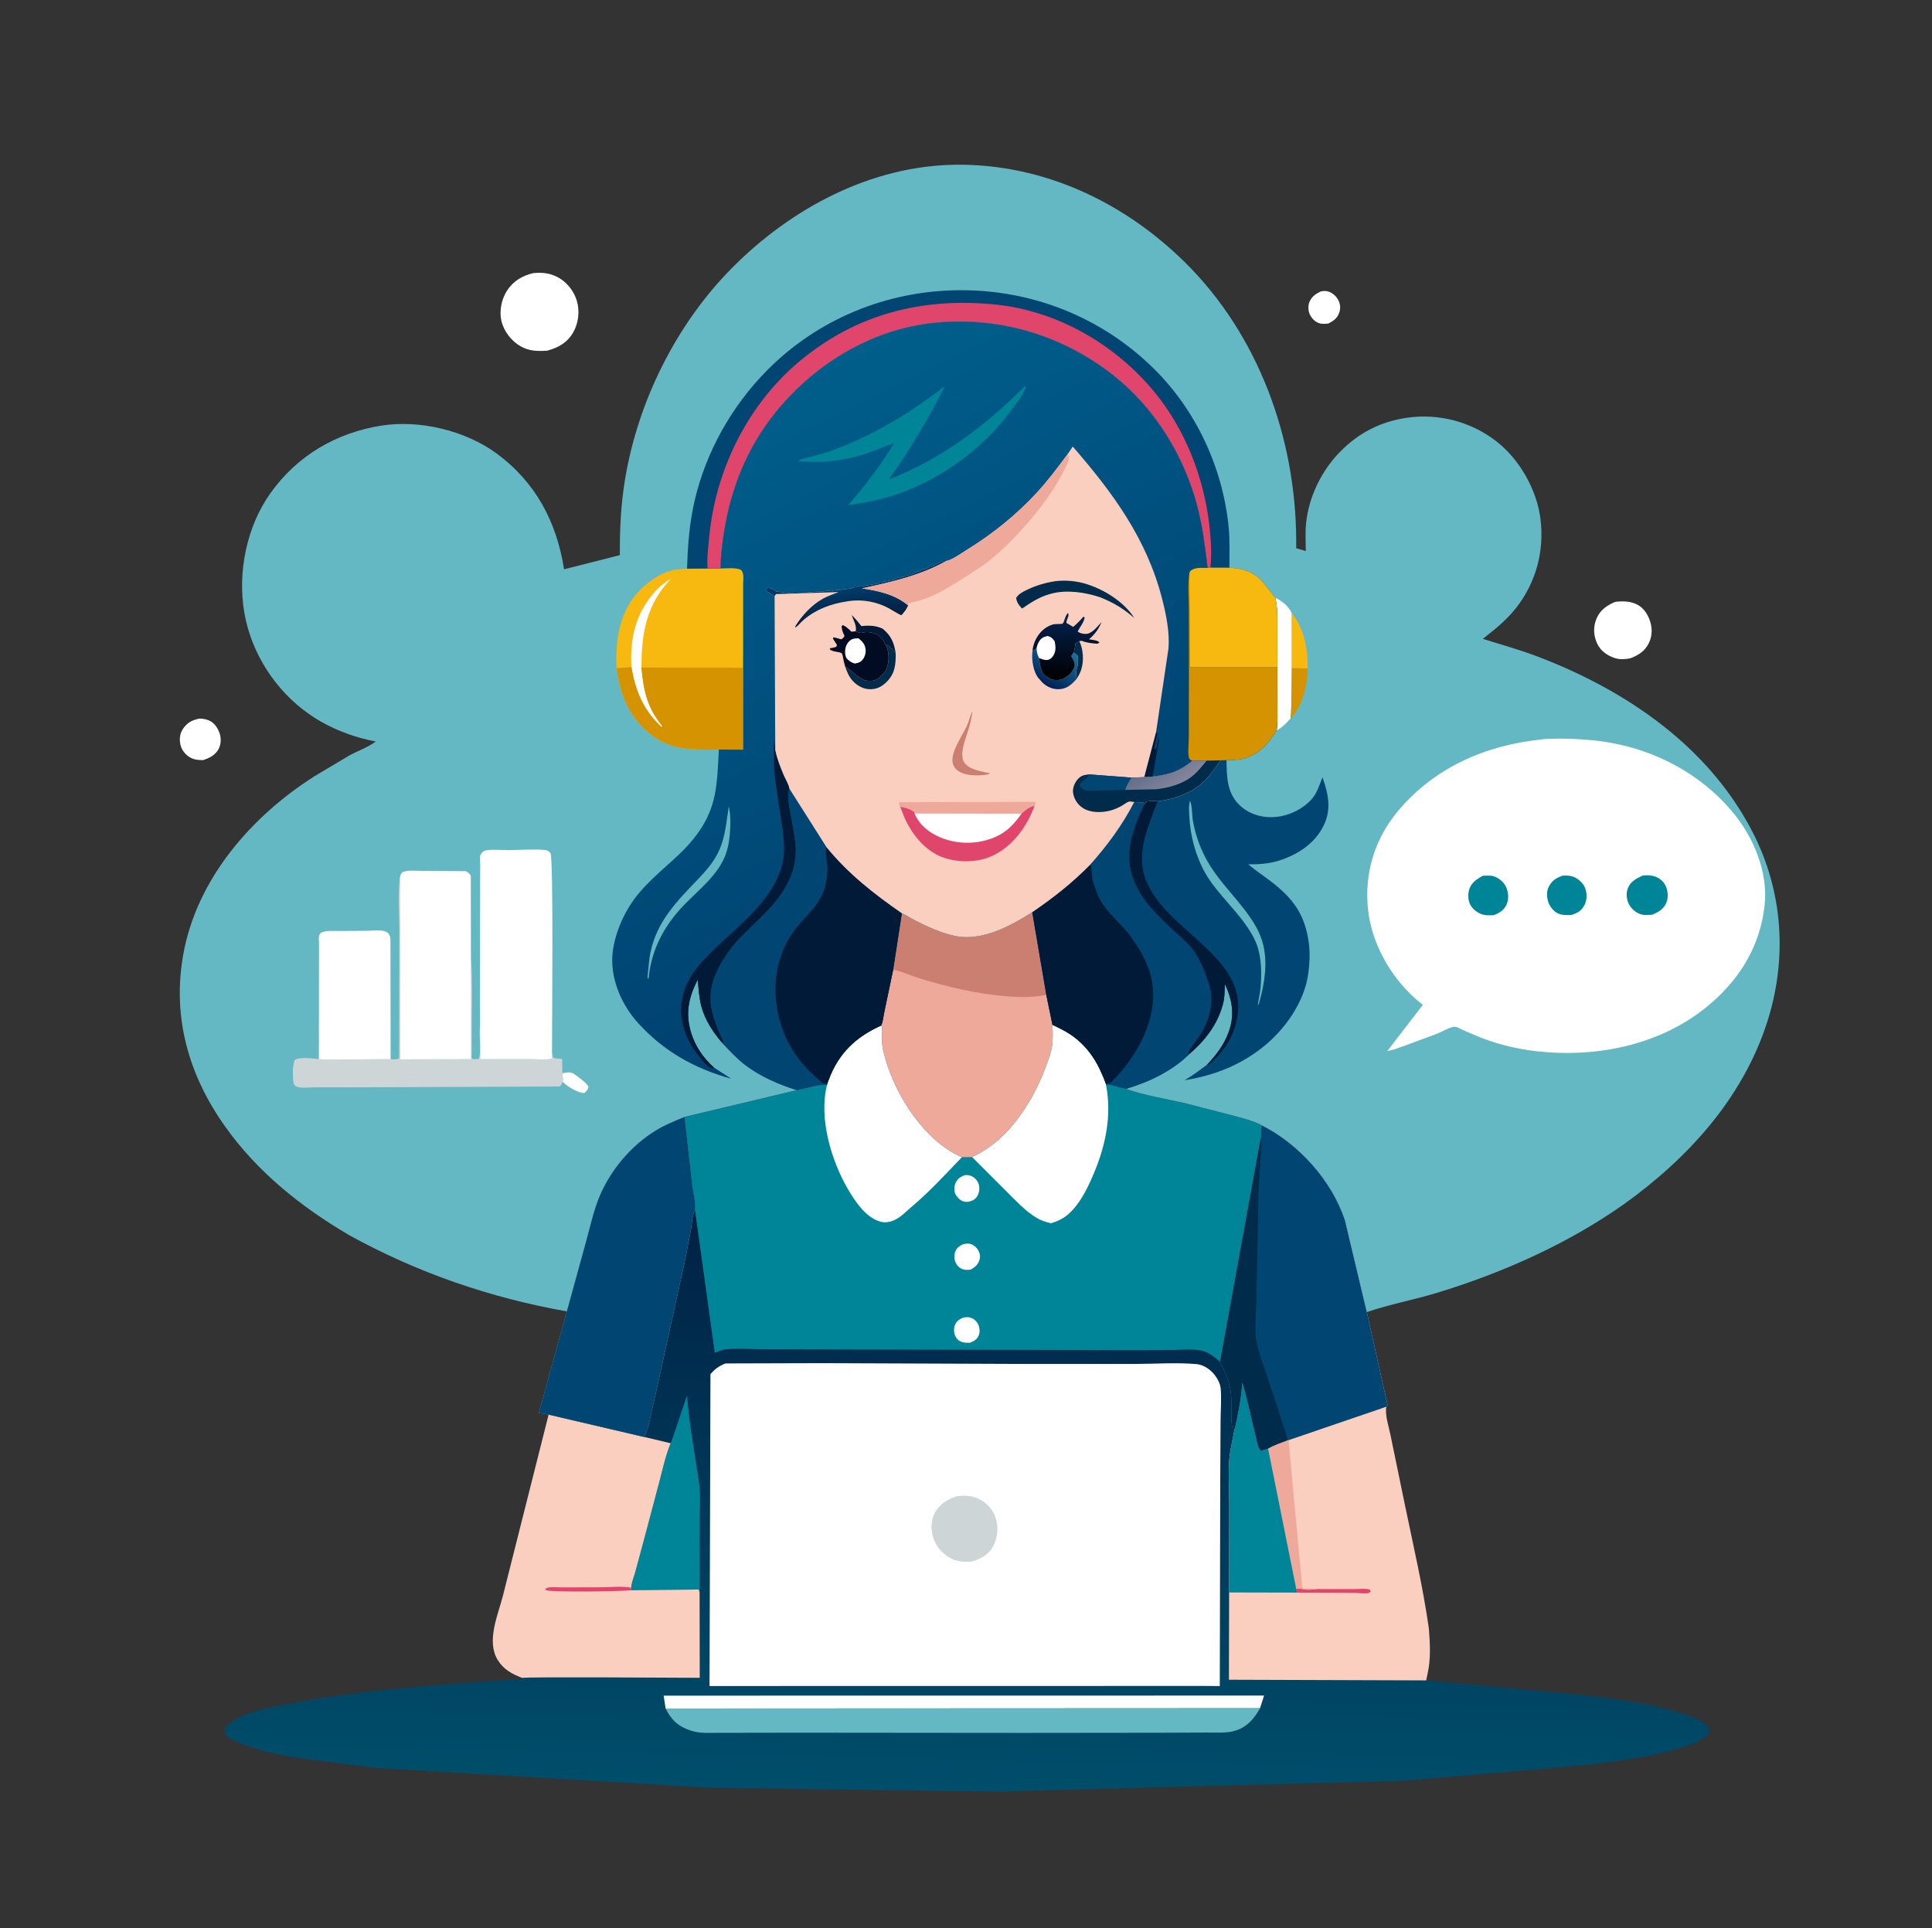 <?xml version="1.0" encoding="utf-8" ?>
<svg xmlns="http://www.w3.org/2000/svg" xmlns:xlink="http://www.w3.org/1999/xlink" width="513" height="512">
	
	<rect width="100%" height="100%" fill="#333333" stroke="none"/>
	
	<path fill="white" transform="scale(0.501 0.5)" d="M700.185 154.75C701.298 154.553 702.54 154.416 703.642 154.719C705.938 155.352 707.946 157.019 709.117 159.069C710.26 161.071 710.593 163.276 709.954 165.5C708.981 168.887 707.033 170.255 704.039 171.827C702.481 171.964 700.809 172.18 699.29 171.699C696.9 170.941 695.037 168.967 694.075 166.69C693.283 164.817 693.218 162.128 694.044 160.25C695.309 157.374 697.412 155.954 700.185 154.75Z"/>
	<path fill="white" transform="scale(0.501 0.5)" d="M105.823 381.632C107.396 381.658 109.162 381.958 110.624 382.559C113.503 383.744 115.412 386.582 116.389 389.419C117.29 392.036 117.177 395.279 115.876 397.75C114.113 401.097 111.015 402.552 107.629 403.701C105.104 403.645 103.04 403.568 100.805 402.298C98.259 400.852 96.307 398.417 95.64 395.536C94.971 392.645 95.286 389.642 96.943 387.146C99.199 383.746 101.945 382.356 105.823 381.632Z"/>
	<path fill="white" transform="scale(0.501 0.5)" d="M856.096 319.618C859.814 319.222 863.58 319.213 867.051 320.756C870.566 322.32 872.799 325.384 874.166 328.903C875.721 332.909 875.872 337.275 874.028 341.233C871.951 345.691 868.569 347.893 864.148 349.593C861.56 350.156 858.644 350.344 856.078 349.565C852.027 348.336 848.305 345.723 846.497 341.801C844.542 337.559 844.321 333.089 846.057 328.75C847.949 324.019 851.63 321.527 856.096 319.618Z"/>
	<path fill="white" transform="scale(0.501 0.5)" d="M282.542 145.066C287.157 144.585 291.195 144.972 295.404 147.124C300.269 149.612 304.058 154.37 305.66 159.557C307.375 165.107 306.659 171.508 303.788 176.542C300.671 182.007 295.813 184.7 289.955 186.253C284.996 186.569 280.391 186.492 275.929 183.922C271.04 181.105 267.006 175.965 265.742 170.403C264.57 165.245 265.747 159.041 268.572 154.6C271.94 149.304 276.595 146.531 282.542 145.066Z"/>
	<defs>
		<linearGradient id="gradient_0" gradientUnits="userSpaceOnUse" x1="517.622" y1="650.139" x2="511.317" y2="951.671">
			<stop offset="0" stop-color="#002245"/>
			<stop offset="1" stop-color="#004E6B"/>
		</linearGradient>
	</defs>
	<path fill="url(#gradient_0)" transform="scale(0.501 0.5)" d="M477.986 485.035C480.303 485.958 482.408 487.49 484.631 488.634C491.218 492.025 498.54 495.391 505.808 497.002C520.126 500.175 535.318 491.953 547.083 484.444L554.542 528.398L557.801 544.232C561.036 545.861 564.484 547.423 567.475 549.47C577.141 556.085 582.239 564.892 586.129 575.594L586.154 576.016C588.94 575.821 590.835 576.872 593.473 577.496C594.374 577.708 595.907 577.844 596.682 578.304C606.466 581.675 617.335 583.489 627.466 585.744L651.044 591.826C656.841 593.389 663.2 594.829 668.578 597.523C688.46 607.54 705.913 626.979 712.873 648.223L724.418 696.833L735.414 746.25C735.222 746.548 735.082 746.923 734.776 747.1C733.908 751.557 736.097 757.678 736.965 762.154L744.684 799.675C749.152 821.246 754.233 843.182 757.305 864.995C757.897 872.86 758.382 880.997 756.642 888.75L755.875 892.445L834.25 899.715C851.472 901.655 868.841 903.667 885.589 908.308C890.555 909.684 903.203 912.884 905.38 917.554C905.958 918.794 905.953 919.478 905.564 920.75C901.839 924.721 896.275 926.573 891.18 928.169C875.032 933.23 857.586 935.158 840.869 937.401L745 945.704L528 951.508L376.049 949.462L199.107 938.948L159.009 933.762C149.421 932.201 139.376 930.38 130.25 926.999C127.27 925.895 123.111 924.535 120.75 922.389C119.006 920.804 119.079 919.932 119.049 917.75C126.943 908.822 144.507 906.483 155.75 904.34C185.955 898.581 216.936 896.038 247.577 893.75L267.25 892.264C269.96 892.083 273.563 892.398 276.047 891.444L276.806 891.131C271.408 889.101 266.84 886.633 263.75 881.545C257.733 871.635 263.812 858.005 266.496 847.684L290.759 751.292L339.89 762.811L341.425 763.149C344.123 757.772 344.864 751.069 346.347 745.25L350.099 728.503L362.854 670.253L366.207 652.859C366.741 649.898 366.774 645.329 368.363 642.86C368.926 638.949 367.374 633.147 366.886 629.137L362.811 593.171L422.306 578.959C427.249 578 433.455 575.861 438.369 576.059L438.398 575.615L439.222 573.393C444.522 559.301 453.431 550.809 466.974 544.649C467.966 542.814 468.178 539.666 468.654 537.575L473.378 514.988L477.986 485.035Z"/>
	<path fill="#008498" transform="scale(0.501 0.5)" d="M355.43 766.494L355.867 765.57L364.123 741.131C365.007 753.212 367.069 765.03 368.854 777C369.514 781.424 370.449 785.91 370.817 790.366C371.301 796.22 370.783 802.357 370.745 808.25L370.785 845.861C370.727 845.135 370.567 844.826 370.25 844.185L334.295 844.57L334.538 843.225C334.485 841.034 335.893 837.723 336.499 835.554L341.261 817.886L349.49 786.801C351.26 780.081 352.775 772.927 355.43 766.494Z"/>
	<path fill="white" transform="scale(0.501 0.5)" d="M352.764 907.394L351.746 900.548L669.96 900.506L667.784 907.252L352.764 907.394Z"/>
	<path fill="#64B8C3" transform="scale(0.501 0.5)" d="M352.764 907.394L667.784 907.252C664.969 912.404 661.104 917.039 655.345 918.935L654.575 919.175C650.177 920.588 644.551 920.103 639.929 920.147L614.663 920.25L541.472 920.328L423.282 920.221L373.431 920.304C370.964 920.217 368.633 919.907 366.274 919.156C359.678 917.058 355.84 913.538 352.764 907.394Z"/>
	<path fill="#FACFBF" transform="scale(0.501 0.5)" d="M290.759 751.292L339.89 762.811L341.425 763.149L355.43 766.494C352.775 772.927 351.26 780.081 349.49 786.801L341.261 817.886L336.499 835.554C335.893 837.723 334.485 841.034 334.538 843.225L334.295 844.57L370.25 844.185C370.567 844.826 370.727 845.135 370.785 845.861L370.864 891.07C361.727 891.064 277.852 890.466 276.806 891.131C271.408 889.101 266.84 886.633 263.75 881.545C257.733 871.635 263.812 858.005 266.496 847.684L290.759 751.292Z"/>
	<path fill="#E0466C" transform="scale(0.501 0.5)" d="M318.19 842.999C323.111 842.996 329.819 842.246 334.538 843.225L334.295 844.57C329.499 845.219 291.409 845.737 289.25 844.5L289.179 843.67C290.854 842.478 295.315 843.063 297.377 843.053L318.19 842.999Z"/>
	<path fill="#FACFBF" transform="scale(0.501 0.5)" d="M668.578 597.523C688.46 607.54 705.913 626.979 712.873 648.223L724.418 696.833L735.414 746.25C735.222 746.548 735.082 746.923 734.776 747.1C733.908 751.557 736.097 757.678 736.965 762.154L744.684 799.675C749.152 821.246 754.233 843.182 757.305 864.995C757.897 872.86 758.382 880.997 756.642 888.75L755.875 892.445L651.317 892.097L651.431 845.746L651.503 797.721C651.491 789.931 650.829 781.627 651.638 773.915C652.153 769.009 653.47 763.955 654.332 759.071C653.706 758.556 653.51 758.536 653.22 757.75C652.553 755.942 652.722 752.972 652.701 751.052C652.647 746.26 652.864 741.167 651.856 736.501C651.076 732.889 649.881 730.377 648.497 727.003C647.814 725.336 646.806 725.205 646.558 723.213L668.205 603.917L668.578 597.523Z"/>
	<path fill="#E0466C" transform="scale(0.501 0.5)" d="M687.008 843.818C688.905 843.552 689.46 843.723 691.25 844.102C693.083 844.49 696.26 844.116 698.18 843.932L717.87 843.946C720.311 843.946 723.736 843.458 725.994 844.25L726.482 845.25C726.155 845.503 725.889 845.867 725.5 846.008C724.035 846.537 719.593 845.986 717.761 845.979L687.435 845.826L687.008 843.818Z"/>
	<path fill="#EFA99A" transform="scale(0.501 0.5)" d="M682.432 764.881L682.913 764.867L690.249 843.62C692.848 843.679 695.617 843.539 698.18 843.932C696.26 844.116 693.083 844.49 691.25 844.102C689.46 843.723 688.905 843.552 687.008 843.818L672.085 769.293C675.202 767.409 679.046 766.208 682.432 764.881Z"/>
	<path fill="#008498" transform="scale(0.501 0.5)" d="M654.332 759.071C656.181 750.799 657.862 742.47 658.351 733.989C661.225 742.971 662.947 752.576 665.306 761.733C665.912 764.083 666.544 768.829 668.25 770.516L672.085 769.293L687.008 843.818L687.435 845.826L651.431 845.746L651.503 797.721C651.491 789.931 650.829 781.627 651.638 773.915C652.153 769.009 653.47 763.955 654.332 759.071Z"/>
	<path fill="#014672" transform="scale(0.501 0.5)" d="M668.578 597.523C688.46 607.54 705.913 626.979 712.873 648.223L724.418 696.833L735.414 746.25C735.222 746.548 735.082 746.923 734.776 747.1L682.913 764.867L682.432 764.881C679.046 766.208 675.202 767.409 672.085 769.293L668.25 770.516C666.544 768.829 665.912 764.083 665.306 761.733C662.947 752.576 661.225 742.971 658.351 733.989C657.862 742.47 656.181 750.799 654.332 759.071C653.706 758.556 653.51 758.536 653.22 757.75C652.553 755.942 652.722 752.972 652.701 751.052C652.647 746.26 652.864 741.167 651.856 736.501C651.076 732.889 649.881 730.377 648.497 727.003C647.814 725.336 646.806 725.205 646.558 723.213L668.205 603.917L668.578 597.523Z"/>
	<path fill="#002B4B" transform="scale(0.501 0.5)" d="M668.205 603.917C669.158 607.915 668.206 612.288 667.927 616.352L667.043 632.685L665.889 688.682C665.851 695.256 665.111 702.115 665.493 708.647C665.893 715.459 669.077 723.442 671.289 729.916L679.809 755.949C680.656 758.78 682.061 761.987 682.432 764.881C679.046 766.208 675.202 767.409 672.085 769.293L668.25 770.516C666.544 768.829 665.912 764.083 665.306 761.733C662.947 752.576 661.225 742.971 658.351 733.989C657.862 742.47 656.181 750.799 654.332 759.071C653.706 758.556 653.51 758.536 653.22 757.75C652.553 755.942 652.722 752.972 652.701 751.052C652.647 746.26 652.864 741.167 651.856 736.501C651.076 732.889 649.881 730.377 648.497 727.003C647.814 725.336 646.806 725.205 646.558 723.213L668.205 603.917Z"/>
	<path fill="white" transform="scale(0.501 0.5)" d="M384.402 724.149L385.196 724.109L436.217 723.964L541.535 724.37L602.267 724.375C612.704 724.332 623.783 723.54 634.162 724.465C637.122 724.729 640.155 726.473 642.255 728.54C644.467 730.717 646.636 734.135 646.935 737.261C647.445 742.583 646.955 748.389 646.906 753.749L646.725 786.172L646.484 895.459L638.436 895.388L376.048 895.431L376.538 729.765C378.968 727.033 380.996 725.538 384.402 724.149Z"/>
	<path fill="#CED5D7" transform="scale(0.501 0.5)" d="M507.273 794.589C511.584 794.167 515.085 794.202 519.031 796.196C522.962 798.183 526.048 801.415 527.462 805.638L527.658 806.25L528.082 807.584C529.326 812.251 528.395 817.874 525.928 821.987C523.405 826.194 519.033 828.246 514.489 829.438C511.061 829.578 507.936 829.45 504.75 828.005C500.08 825.887 496.283 821.774 494.67 816.892C493.351 812.902 493.334 807.644 495.276 803.845C497.856 798.797 502.034 796.294 507.273 794.589Z"/>
	<path fill="#008498" transform="scale(0.501 0.5)" d="M477.986 485.035C480.303 485.958 482.408 487.49 484.631 488.634C491.218 492.025 498.54 495.391 505.808 497.002C520.126 500.175 535.318 491.953 547.083 484.444L554.542 528.398L557.801 544.232C561.036 545.861 564.484 547.423 567.475 549.47C577.141 556.085 582.239 564.892 586.129 575.594L586.154 576.016C588.94 575.821 590.835 576.872 593.473 577.496C594.374 577.708 595.907 577.844 596.682 578.304C606.466 581.675 617.335 583.489 627.466 585.744L651.044 591.826C656.841 593.389 663.2 594.829 668.578 597.523L668.205 603.917L646.558 723.213C644.423 721.213 642.072 719.36 639.381 718.173C634.434 715.99 627.501 716.881 622.163 716.934L602.021 717.04L447.678 716.703L405.484 716.594C398.721 716.569 391.362 715.974 384.654 716.609C382.7 716.794 380.654 717.753 378.839 718.472L368.363 642.86C368.926 638.949 367.374 633.147 366.886 629.137L362.811 593.171L422.306 578.959C427.249 578 433.455 575.861 438.369 576.059L438.398 575.615L439.222 573.393C444.522 559.301 453.431 550.809 466.974 544.649C467.966 542.814 468.178 539.666 468.654 537.575L473.378 514.988L477.986 485.035Z"/>
	<path fill="white" transform="scale(0.501 0.5)" d="M510.611 699.75C511.901 699.549 512.964 699.378 514.253 699.778C516.195 700.38 517.513 701.553 518.436 703.35C519.211 704.856 519.449 707.468 518.802 709.056C517.837 711.425 516.389 712.149 514.125 713.126C512.865 713.138 511.527 713.179 510.298 712.865C508.573 712.423 507.128 711.356 506.373 709.721C505.443 707.706 505.331 705.372 506.267 703.341C507.161 701.405 508.711 700.505 510.611 699.75Z"/>
	<path fill="white" transform="scale(0.501 0.5)" d="M510.841 624.25C512.108 623.923 513.414 624.03 514.626 624.523C516.453 625.266 517.972 626.829 518.635 628.691C519.313 630.595 519.11 633.053 518.173 634.841C517.144 636.806 515.811 637.553 513.75 638.164C512.654 638.441 511.317 638.298 510.25 637.934C508.678 637.397 506.933 635.496 506.277 634.012C505.593 632.464 505.728 630.096 506.331 628.551C507.211 626.295 508.721 625.239 510.841 624.25Z"/>
	<path fill="white" transform="scale(0.501 0.5)" d="M510.503 660.75C511.446 660.542 512.537 660.416 513.5 660.495C515.272 660.641 517.188 662.089 518.148 663.522C519.222 665.124 519.699 666.913 519.202 668.8C518.477 671.549 516.975 672.752 514.653 674.229C513.249 674.436 511.928 674.588 510.541 674.18C508.832 673.677 507.468 672.463 506.651 670.895C505.737 669.142 505.602 666.67 506.256 664.812C507.016 662.651 508.531 661.702 510.503 660.75Z"/>
	<path fill="white" transform="scale(0.501 0.5)" d="M557.801 544.232C561.036 545.861 564.484 547.423 567.475 549.47C577.141 556.085 582.239 564.892 586.129 575.594L586.154 576.016C589.313 592.275 586.06 608.123 579.72 623.201C577.583 628.284 575.292 633.304 572.183 637.876C568.168 643.78 564.009 647.747 556.98 649.645C554.184 648.992 551.791 648.239 549.299 646.741C543.369 643.176 538.32 637.581 533.416 632.748L515.224 614.504C522.243 611.124 528.158 606.851 533.51 601.163C542.568 591.538 550.019 578.518 554.439 566.096C555.612 562.799 556.966 559.37 557.537 555.907C558.168 552.08 557.923 548.096 557.801 544.232Z"/>
	<path fill="white" transform="scale(0.501 0.5)" d="M466.974 544.649L467.217 545.145C467.79 546.74 467.461 548.959 467.448 550.68C467.426 553.481 467.567 555.853 468.222 558.582C473.118 578.973 487.266 602.322 505.815 612.642C507.105 613.359 508.428 614.042 509.816 614.547C501.159 623.617 492.478 633.073 482.888 641.152C480.614 643.068 478.453 645.354 475.927 646.935C473.203 648.64 469.956 649.702 466.75 648.857C459.048 646.827 453.294 638.206 449.477 631.68C440.499 616.33 433.808 593.67 438.369 576.059L438.398 575.615L439.222 573.393C444.522 559.301 453.431 550.809 466.974 544.649Z"/>
	<path fill="#EFA99A" transform="scale(0.501 0.5)" d="M477.986 485.035C480.303 485.958 482.408 487.49 484.631 488.634C491.218 492.025 498.54 495.391 505.808 497.002C520.126 500.175 535.318 491.953 547.083 484.444L554.542 528.398L557.801 544.232C557.923 548.096 558.168 552.08 557.537 555.907C556.966 559.37 555.612 562.799 554.439 566.096C550.019 578.518 542.568 591.538 533.51 601.163C528.158 606.851 522.243 611.124 515.224 614.504L509.816 614.547C508.428 614.042 507.105 613.359 505.815 612.642C487.266 602.322 473.118 578.973 468.222 558.582C467.567 555.853 467.426 553.481 467.448 550.68C467.461 548.959 467.79 546.74 467.217 545.145L466.974 544.649C467.966 542.814 468.178 539.666 468.654 537.575L473.378 514.988L477.986 485.035Z"/>
	<path fill="#CB7F70" transform="scale(0.501 0.5)" d="M477.986 485.035C480.303 485.958 482.408 487.49 484.631 488.634C491.218 492.025 498.54 495.391 505.808 497.002C520.126 500.175 535.318 491.953 547.083 484.444L554.542 528.398L552.591 528.71C545.949 529.847 539.44 529.612 532.75 529.047C517.429 527.753 502.517 524.271 487.835 519.75C483.15 518.307 478.617 516.152 473.829 515.083L473.378 514.988L477.986 485.035Z"/>
	<path fill="#64B8C3" transform="scale(0.501 0.5)" d="M298.942 302.351L328.52 294.825C328.437 281.246 329.042 268.081 331.25 254.667C338.052 213.354 358.281 172.406 387.696 142.57C419.18 110.636 461.802 87.719 507.466 87.477C553.261 87.234 595.743 107.384 627.999 139.298C667 177.886 686.776 232.657 686.982 286.933L686.973 291.162L692.075 292.647C692.007 287.792 691.734 282.772 692.217 277.939C693.622 263.867 700.346 250.068 710.2 239.976C720.204 229.731 731.935 223.793 746.092 221.808C762.564 219.498 779.378 223.961 792.56 233.985C805.229 243.619 814.522 259.982 816.469 275.75C818.579 292.835 813.985 309.726 803.252 323.207C798.267 329.469 792.161 334.375 785.884 339.286C795.736 342.409 805.645 345.121 815.309 348.831C861.942 366.734 905.277 396.254 928.691 441.559C945.092 473.293 947.442 509.288 936.49 543.162C923.432 583.548 894.415 615.332 860.491 639.667C830.84 660.62 796.094 676.126 761.461 686.651C749.246 690.363 736.482 692.718 724.418 696.833L712.873 648.223C705.913 626.979 688.46 607.54 668.578 597.523C663.2 594.829 656.841 593.389 651.044 591.826L627.466 585.744C617.335 583.489 606.466 581.675 596.682 578.304C595.907 577.844 594.374 577.708 593.473 577.496C590.835 576.872 588.94 575.821 586.154 576.016L586.129 575.594C582.239 564.892 577.141 556.085 567.475 549.47C564.484 547.423 561.036 545.861 557.801 544.232L554.542 528.398L547.083 484.444C535.318 491.953 520.126 500.175 505.808 497.002C498.54 495.391 491.218 492.025 484.631 488.634C482.408 487.49 480.303 485.958 477.986 485.035L473.378 514.988L468.654 537.575C468.178 539.666 467.966 542.814 466.974 544.649C453.431 550.809 444.522 559.301 439.222 573.393L438.398 575.615L438.369 576.059C433.455 575.861 427.249 578 422.306 578.959L362.811 593.171L366.886 629.137C367.374 633.147 368.926 638.949 368.363 642.86C366.774 645.329 366.741 649.898 366.207 652.859L362.854 670.253L350.099 728.503L346.347 745.25C344.864 751.069 344.123 757.772 341.425 763.149L339.89 762.811L290.759 751.292L285.564 750.415L300.42 696.464C259.952 689.317 220.907 675.84 184.997 655.948C159.459 640.888 136.506 622.543 119.247 598.182C99.9 570.872 91.181 540.097 97.147 506.804C104.321 466.77 133.195 433.528 166.761 412.2L185.521 401.001C189.638 398.811 194.709 396.998 198.45 394.287L199.14 393.773C186.915 391.581 174.283 386.537 164.086 379.447C146.15 366.974 133.229 347.065 129.509 325.48C125.802 303.974 130.676 279.628 143.438 261.771C157.649 241.885 178.255 229.81 202.215 226.028C222.411 222.839 246.73 228.677 263.197 240.835C283.913 256.13 295.044 277.222 298.942 302.351Z"/>
	<path fill="white" transform="scale(0.501 0.5)" d="M298.045 569.986C299.808 569.721 302.193 569.076 303.75 570.078C305.881 571.449 310.928 575.064 311.934 577.25C311.369 578.797 310.981 579.4 309.75 580.493C306.736 580.633 301.481 577.453 299.188 575.472L298.23 574.497C298.487 573.179 298.146 571.351 298.045 569.986Z"/>
	<path fill="#D59201" transform="scale(0.501 0.5)" d="M684.546 354.779L693.116 355.033C692.613 364.463 690.732 374.514 683.936 381.607L684.367 374.412L684.546 354.779Z"/>
	<path fill="#F7B910" transform="scale(0.501 0.5)" d="M684.538 325.467C691.295 333.955 693.079 344.505 693.116 355.033L684.546 354.779L684.538 325.467Z"/>
	<path fill="white" transform="scale(0.501 0.5)" d="M675.869 317.451C679.348 319.129 682.868 321.871 684.538 325.467L684.546 354.779L684.367 374.412L683.936 381.607C681.964 383.858 679.382 386.602 676.642 387.866C677.309 383.715 676.965 379.106 677 374.892L677.006 354.304L676.98 332.924C676.963 327.692 677.18 322.563 675.869 317.451Z"/>
	<path fill="#CED5D7" transform="scale(0.501 0.5)" d="M211.959 465.911L212.039 562.633L249.704 562.519L249.585 507.455C250.56 521.985 249.964 536.922 250.007 551.5L250.011 559.137C250.011 559.798 249.812 561.22 250.006 561.75C250.131 562.089 250.502 562.275 250.75 562.538L253.75 562.387C255.463 557.469 253.54 550.228 254.413 544.96L254.543 562.532L281.278 562.515C284.691 562.509 289.29 563.046 292.539 562.25L292.556 558.418L293.129 561.75C294.691 562.245 296.318 562.276 297.941 562.395L298.045 569.986C298.146 571.351 298.487 573.179 298.23 574.497L298.168 574.585C297.743 575.55 297.444 576.211 296.75 577.02L259.421 577.188L190.954 577.469L166.5 577.486C163.976 577.484 159.501 578.04 157.25 577.13C156.24 576.721 155.822 576.178 155.595 575.152C154.999 572.469 154.983 565.266 156.25 562.929C158.745 561.098 165.95 562.256 169.014 562.478C174.518 563.063 180.154 562.714 185.681 562.663L207.022 562.516C208.518 562.536 210.313 562.886 211.518 562L211.627 494.421C211.624 485.104 210.81 475.105 211.959 465.911Z"/>
	<path fill="white" transform="scale(0.501 0.5)" d="M169.014 562.478L169.056 512.468L169.085 501.206C169.089 500.078 168.835 498.048 169.099 497C169.246 496.42 169.691 495.959 169.986 495.439C172.75 494.015 176.362 494.478 179.418 494.443L194.14 494.341C196.906 494.331 201.238 493.779 203.82 494.556C204.986 494.906 205.952 495.574 206.447 496.703C207.106 498.206 206.924 500.216 206.939 501.825L206.966 514.718L207.022 562.516L185.681 562.663C180.154 562.714 174.518 563.063 169.014 562.478Z"/>
	<path fill="white" transform="scale(0.501 0.5)" d="M211.959 465.911C212.273 464.329 212.344 464.225 213.5 463.096C216.629 461.956 221.003 462.53 224.324 462.54L246.75 462.67C248.069 463.344 248.626 463.751 249.515 465L249.585 507.455L249.704 562.519L212.039 562.633L211.959 465.911Z"/>
	<path fill="white" transform="scale(0.501 0.5)" d="M254.413 544.96L254.455 471.123L254.504 458.624C254.509 457.5 254.203 455.175 254.523 454.25C254.658 453.859 255.311 452.964 255.644 452.647C256.223 452.097 256.708 451.746 257.5 451.617C261.191 451.017 265.706 451.501 269.495 451.475C275.559 451.434 281.971 450.955 288 451.335C289.562 451.434 290.904 451.845 291.782 453.25C293.379 455.802 292.537 547.095 292.556 558.418L292.539 562.25C289.29 563.046 284.691 562.509 281.278 562.515L254.543 562.532L254.413 544.96Z"/>
	<path fill="#F7B910" transform="scale(0.501 0.5)" d="M381.96 301.895C385.109 301.881 390.143 301.236 392.862 302.75C394.313 304.426 394.012 307.147 393.905 309.243L393.884 398.14L380.992 398.091C367.88 398.049 356.582 398.956 345.537 390.522C333.661 381.455 328.706 369.316 326.807 354.823C326.017 341.405 328.081 326.037 337.25 315.505C342.159 309.865 348.814 304.824 356.173 302.937C358.679 302.294 361.566 302.249 364.148 302.038L375.005 301.946L381.96 301.895Z"/>
	<path fill="white" transform="scale(0.501 0.5)" d="M334.664 354.334C333.818 339.084 336.743 325.895 347.138 314.238C349.522 311.564 352.626 309.071 355.71 307.274C342.616 320.883 339.958 336.209 339.961 354.519C341.032 366.74 342.975 375.764 350.9 385.5L350.75 386.228C341.101 377.463 336.777 366.976 334.664 354.334Z"/>
	<path fill="#D59201" transform="scale(0.501 0.5)" d="M339.961 354.519L393.703 354.64L393.843 309.874L393.905 309.243L393.884 398.14L380.992 398.091C367.88 398.049 356.582 398.956 345.537 390.522C333.661 381.455 328.706 369.316 326.807 354.823L334.664 354.334C336.777 366.976 341.101 377.463 350.75 386.228L350.9 385.5C342.975 375.764 341.032 366.74 339.961 354.519Z"/>
	<path fill="#014672" transform="scale(0.501 0.5)" d="M364.148 302.038C364.478 289.905 365.367 278.079 368.081 266.203C374.02 240.221 387.724 215.787 406.37 196.853C433.407 169.398 470.003 154.378 508.429 154.128C547.351 153.876 584.214 168.613 611.843 196.097C634.159 218.296 648.179 248.817 651.195 280.097C651.873 287.136 651.559 294.469 651.575 301.547L641.499 301.515L640.018 301.627C638.729 290.608 637.421 279.913 634.633 269.15C627.596 241.991 611.971 216.617 589.85 199.182C562.524 177.646 528.394 167.719 493.842 171.616C460.713 175.351 430.459 194.305 410.096 220.215C395.843 238.35 387.479 259.32 383.852 281.95C382.819 288.394 381.859 295.368 381.96 301.895L375.005 301.946L364.148 302.038Z"/>
	<path fill="#E0466C" transform="scale(0.501 0.5)" d="M375.005 301.946C374.584 296.782 375.392 290.583 375.868 285.394C379.157 249.524 396.386 214.569 424.249 191.456C454.074 166.716 488.7 157.984 526.812 161.664C560.132 164.882 591.174 182.81 612.141 208.565C628.135 228.212 637.81 253.018 640.85 278.097C641.777 285.751 642.287 293.832 641.499 301.515L640.018 301.627C638.729 290.608 637.421 279.913 634.633 269.15C627.596 241.991 611.971 216.617 589.85 199.182C562.524 177.646 528.394 167.719 493.842 171.616C460.713 175.351 430.459 194.305 410.096 220.215C395.843 238.35 387.479 259.32 383.852 281.95C382.819 288.394 381.859 295.368 381.96 301.895L375.005 301.946Z"/>
	<path fill="#014672" transform="scale(0.501 0.5)" d="M362.811 593.171L366.886 629.137C367.374 633.147 368.926 638.949 368.363 642.86C366.774 645.329 366.741 649.898 366.207 652.859L362.854 670.253L350.099 728.503L346.347 745.25C344.864 751.069 344.123 757.772 341.425 763.149L339.89 762.811L290.759 751.292L285.564 750.415L300.42 696.464L310.712 659.001C312.887 651.146 314.598 642.944 317.743 635.411C323.637 621.297 334.502 608.383 347.553 600.39C352.373 597.438 357.599 595.316 362.811 593.171Z"/>
	<path fill="#014672" transform="scale(0.501 0.5)" d="M646.915 403.827L650.034 403.709C650.22 412.26 650.13 420.683 656.619 427.25C661.284 431.972 667.762 434.179 674.333 433.991C681.877 433.775 689.576 430.375 694.781 424.872C698.052 421.414 699.163 417.107 700.904 412.834C703.993 421.5 705.787 429.758 701.536 438.461C696.844 448.066 687.736 453.913 677.809 457.086C672.537 458.771 667.045 459.071 661.549 459.041C665.333 462.248 669.486 464.973 673.421 467.986C685.382 477.145 691.657 485.665 693.687 500.926C694.382 506.145 694.088 511.417 693.445 516.622C691.52 532.2 680.765 547.232 668.61 556.685C656.405 566.177 642.9 571.287 627.787 573.715C632.107 571.24 635.703 568.414 639.677 565.485C644.478 560.474 648.446 555.264 650.946 548.732C654.54 539.343 653.249 531.522 649.186 522.557C648.967 526.059 649.16 529.409 648.266 532.843L648.019 533.75C645.198 544.309 638.392 552.911 630.225 559.916C621.377 568.731 608.56 574.879 596.682 578.304C595.907 577.844 594.374 577.708 593.473 577.496C590.835 576.872 588.94 575.821 586.154 576.016L586.129 575.594C582.239 564.892 577.141 556.085 567.475 549.47C564.484 547.423 561.036 545.861 557.801 544.232L554.542 528.398L547.083 484.444C558.306 476.774 568.368 468.851 577.895 459.112C587.106 448.686 594.752 438.315 601.139 425.932L601.745 426.008L605.941 426.127L606.55 426.991L607.655 425.67C609.646 425.346 611.543 425.426 613.549 425.495C614.156 425.499 613.939 425.52 614.584 425.424C623.394 424.113 632.449 420.782 638.799 414.349C641.866 411.242 644.342 407.346 646.915 403.827Z"/>
	<path fill="#64B8C3" transform="scale(0.501 0.5)" d="M630.684 425.25C631.9 427.849 631.708 432.817 632.221 435.801C633.369 442.48 635.517 448.833 638.57 454.88C645.684 468.972 658.232 478.839 665.828 492.457C673.034 505.375 671.003 519.413 667.25 533.028L666.647 533.953C666.999 530.736 667.827 527.636 668.11 524.389C668.728 517.307 668.644 508.57 666.109 501.773C663.041 493.547 656.588 486.22 650.918 479.635C646.45 474.446 641.991 469.43 638.632 463.409C633.607 454.401 630.839 443.733 630.318 433.464C630.177 430.673 629.908 427.966 630.684 425.25Z"/>
	<path fill="#001A38" transform="scale(0.501 0.5)" d="M606.55 426.991L607.655 425.67C609.646 425.346 611.543 425.426 613.549 425.495C608.42 439.295 601.385 454.046 607.852 468.587L608.151 469.273C620.596 497.321 668.201 510.488 653.463 548.349C650.813 555.159 646.201 560.129 641.156 565.252L639.677 565.485C644.478 560.474 648.446 555.264 650.946 548.732C654.54 539.343 653.249 531.522 649.186 522.557C648.967 526.059 649.16 529.409 648.266 532.843L648.019 533.75C645.198 544.309 638.392 552.911 630.225 559.916L629.797 558.635C632.168 554.59 635.314 551.203 637.539 547.003C641.368 539.778 643.367 531.252 640.834 523.249C638.785 516.773 636.214 509.795 632.094 504.294C629.534 500.875 626.148 498.081 623.028 495.195C613.135 486.042 602.655 476.261 599.334 462.75C597.926 457.022 598.263 450.666 599.703 444.956C601.315 438.563 603.681 432.923 606.55 426.991Z"/>
	<path fill="#014672" transform="scale(0.501 0.5)" d="M601.139 425.932L601.745 426.008L605.941 426.127L606.55 426.991C603.681 432.923 601.315 438.563 599.703 444.956C598.263 450.666 597.926 457.022 599.334 462.75C602.655 476.261 613.135 486.042 623.028 495.195C626.148 498.081 629.534 500.875 632.094 504.294C636.214 509.795 638.785 516.773 640.834 523.249C643.367 531.252 641.368 539.778 637.539 547.003C635.314 551.203 632.168 554.59 629.797 558.635L630.225 559.916C621.377 568.731 608.56 574.879 596.682 578.304C595.907 577.844 594.374 577.708 593.473 577.496C590.835 576.872 588.94 575.821 586.154 576.016L586.129 575.594L588.25 575.405C599.178 565.052 608.603 549.8 610.75 534.797C612.853 520.105 607.455 508.497 598.976 497C592.903 488.766 584.696 483.707 581.105 473.544L580.803 472.672C579.931 470.211 579.016 467.579 578.685 464.972C578.426 462.937 578.755 461.04 577.895 459.112C587.106 448.686 594.752 438.315 601.139 425.932Z"/>
	<path fill="#001A38" transform="scale(0.501 0.5)" d="M577.895 459.112C578.755 461.04 578.426 462.937 578.685 464.972C579.016 467.579 579.931 470.211 580.803 472.672L581.105 473.544C584.696 483.707 592.903 488.766 598.976 497C607.455 508.497 612.853 520.105 610.75 534.797C608.603 549.8 599.178 565.052 588.25 575.405L586.129 575.594C582.239 564.892 577.141 556.085 567.475 549.47C564.484 547.423 561.036 545.861 557.801 544.232L554.542 528.398L547.083 484.444C558.306 476.774 568.368 468.851 577.895 459.112Z"/>
	<path fill="white" transform="scale(0.501 0.5)" d="M817.305 392.701C817.868 392.372 820.393 392.462 821.11 392.425C828.616 392.032 836.123 392.424 843.594 393.114C872.614 395.793 900.083 409.193 918.669 431.766C929.508 444.928 937.063 463.211 935.259 480.538C932.933 502.892 921.427 521.174 904.057 535.154C879.055 555.276 845.752 561.829 814.44 558.31C804.425 557.169 794.683 554.854 785.259 551.277L775.324 547.048C773.723 546.315 771.846 544.929 770.068 545.398C767.358 546.112 764.437 547.83 761.807 548.928L744.403 555.406C741.483 556.389 738.287 557.756 735.251 558.185L754.13 533.656L753.221 532.966C738.258 521.117 727.043 502.071 725.048 483C723.049 463.892 728.455 445.81 740.695 431.016C760.018 407.66 787.522 395.639 817.305 392.701Z"/>
	<path fill="#008498" transform="scale(0.501 0.5)" d="M828.157 465.054C830.244 464.955 832.087 464.909 834.049 465.731C836.718 466.848 839.327 469.235 840.25 472.038C841.163 474.81 841.131 478.066 839.75 480.69C838.114 483.798 836.091 484.853 832.856 485.933C830.616 486.046 827.904 486.105 825.814 485.162C823.551 484.141 821.658 481.832 820.768 479.554C819.865 477.242 819.52 473.881 820.56 471.569C822.238 467.835 824.415 466.402 828.157 465.054Z"/>
	<path fill="#008498" transform="scale(0.501 0.5)" d="M786.035 465.089L786.611 465.091C788.799 465.013 790.497 464.832 792.571 465.726C795.15 466.836 797.566 469.166 798.531 471.829C799.529 474.584 799.686 477.804 798.415 480.504C796.954 483.607 794.625 484.911 791.543 486.08C789.798 486.089 787.855 486.205 786.154 485.791C783.468 485.137 780.609 483.013 779.289 480.583C777.925 478.07 777.883 474.44 778.882 471.783C780.105 468.529 783.078 466.572 786.035 465.089Z"/>
	<path fill="#008498" transform="scale(0.501 0.5)" d="M870.519 465.039C872.479 464.761 874.466 464.747 876.389 465.279C879.188 466.054 881.426 467.748 882.735 470.363C883.98 472.852 884.284 476.607 883.237 479.235C881.785 482.878 878.93 484.455 875.479 485.844L874.858 485.853C873.354 485.904 871.7 486.09 870.222 485.736C867.232 485.02 864.69 482.821 863.28 480.135C862.001 477.698 861.747 474.344 862.76 471.757C864.171 468.155 867.224 466.554 870.519 465.039Z"/>
	<defs>
		<linearGradient id="gradient_1" gradientUnits="userSpaceOnUse" x1="528.896" y1="491.237" x2="392.184" y2="215.359">
			<stop offset="0" stop-color="#004170"/>
			<stop offset="1" stop-color="#005E8B"/>
		</linearGradient>
	</defs>
	<path fill="url(#gradient_1)" transform="scale(0.501 0.5)" d="M381.96 301.895C381.859 295.368 382.819 288.394 383.852 281.95C387.479 259.32 395.843 238.35 410.096 220.215C430.459 194.305 460.713 175.351 493.842 171.616C528.394 167.719 562.524 177.646 589.85 199.182C611.971 216.617 627.596 241.991 634.633 269.15C637.421 279.913 638.729 290.608 640.018 301.627L641.499 301.515L651.575 301.547C658.587 301.815 664.103 303.558 669.03 308.83L675.869 317.451C677.18 322.563 676.963 327.692 676.98 332.924L677.006 354.304L677 374.892C676.965 379.106 677.309 383.715 676.642 387.866C672.089 395.044 667.246 400.876 658.545 403.027C655.824 403.699 652.824 403.629 650.034 403.709L646.915 403.827C644.342 407.346 641.866 411.242 638.799 414.349C632.449 420.782 623.394 424.113 614.584 425.424C613.939 425.52 614.156 425.499 613.549 425.495C611.543 425.426 609.646 425.346 607.655 425.67L606.55 426.991L605.941 426.127L601.745 426.008L601.139 425.932C594.752 438.315 587.106 448.686 577.895 459.112C568.368 468.851 558.306 476.774 547.083 484.444C535.318 491.953 520.126 500.175 505.808 497.002C498.54 495.391 491.218 492.025 484.631 488.634C482.408 487.49 480.303 485.958 477.986 485.035L473.378 514.988L468.654 537.575C468.178 539.666 467.966 542.814 466.974 544.649C453.431 550.809 444.522 559.301 439.222 573.393L438.398 575.615L438.369 576.059C433.455 575.861 427.249 578 422.306 578.959C412.794 575.934 403.115 571.795 395.123 565.732C390.66 562.346 386.696 558.026 382.852 553.96C378.019 548.375 373.644 541.784 371.734 534.566C370.509 529.936 370.234 525.094 369.798 520.343C364.951 529.638 363.136 538.25 366.305 548.528C368.538 555.772 372.744 561.905 378.357 566.938L387.563 572.894C368.307 567.64 351.746 558.296 338.25 543.422C329.753 534.057 323.856 520.862 324.523 508.101C325.101 497.035 330.716 484.169 337.626 475.575C343.154 468.7 349.745 463.016 356.274 457.143C367.325 447.199 376.053 436.71 378.883 421.75C380.35 413.993 380.581 405.955 380.992 398.091L393.884 398.14L393.905 309.243C394.012 307.147 394.313 304.426 392.862 302.75C390.143 301.236 385.109 301.881 381.96 301.895Z"/>
	<path fill="#001A38" transform="scale(0.501 0.5)" d="M612.752 388.586C613.357 389.69 613.533 389.477 613.167 390.772C612.612 392.734 612.443 394.688 611.804 396.656L612.064 397.79L612.625 398.125C613.184 396.821 613.043 395.601 613.5 394.25L613.75 392.755L614 392L614.125 390.05C614.579 392.346 613.959 394.698 613.606 396.985L610.891 412.43L606.432 412.728L612.752 388.586Z"/>
	<path fill="#64B8C3" transform="scale(0.501 0.5)" d="M386.263 428.208C387.279 432.844 387.235 438.303 386.803 443.031C386.335 448.162 385.406 452.764 383.016 457.391C377.629 467.82 366.941 475.272 359.373 484.104C350.534 494.419 344.987 506.135 343.75 519.739C343.324 519.657 343.563 519.756 343.148 519.25C343.678 514.809 343.863 510.078 344.775 505.704C348.22 489.192 358.807 478.586 369.997 466.867C374.609 462.037 378.709 457.327 381.377 451.131C384.511 443.85 385.036 435.948 386.263 428.208Z"/>
	<path fill="#001A38" transform="scale(0.501 0.5)" d="M378.357 566.938C377.744 567.37 377.818 567.549 377.176 567.377C374.426 566.642 369.334 559.742 367.725 557.318L367.314 556.686C362.655 549.68 359.833 540.095 361.339 531.704L361.473 531C363.505 519.032 371.68 510.698 380.122 502.668C393.065 490.356 410.052 477.322 414.509 459.158L414.726 458.25C416.089 452.751 415.559 447.261 414.928 441.704L410.966 415.161C410.046 407.521 409.871 400.175 410.187 392.5L410.88 398.277C411.724 402.681 413.535 407.249 415.25 411.394C415.964 413.12 418.304 417.18 418.34 418.783C417.039 422.641 418.242 428.104 418.958 432.055C420.739 441.872 423.383 452.071 420.334 461.91C415.776 476.623 405.036 485.398 394.539 495.75C385.808 504.36 376.589 517.263 376.574 530C376.564 537.75 379.953 546.137 383.325 553.003L382.852 553.96C378.019 548.375 373.644 541.784 371.734 534.566C370.509 529.936 370.234 525.094 369.798 520.343C364.951 529.638 363.136 538.25 366.305 548.528C368.538 555.772 372.744 561.905 378.357 566.938Z"/>
	<path fill="#008498" transform="scale(0.501 0.5)" d="M543.032 205.25L543.675 205.174C543.13 208.768 537.995 215.116 535.71 218.235C521.169 238.083 499.075 254.323 475.795 262.369C467.333 265.294 458.385 266.984 449.557 268.33C458.414 257.85 466.895 247.223 473.813 235.332C468.012 237.456 462.283 239.973 456.366 241.75C445.808 244.92 433.862 246.176 422.907 244.807C424.653 243.643 427.325 243.231 429.357 242.719L438.784 240.03C461.373 232.119 481.974 219.743 500.764 205.042C492.138 222.392 482.312 238.925 471.055 254.678C498.911 243.73 522.016 226.345 543.032 205.25Z"/>
	<path fill="#D59201" transform="scale(0.501 0.5)" d="M631.953 404.063L630.651 403.342C630.368 402.943 630.213 402.789 630.095 402.25C629.448 399.298 630.066 394.665 630.067 391.569L630.113 361.752L630.082 323.112C630.073 317.156 629.412 310.263 630.366 304.422L630.575 354.25L677.006 354.304L677 374.892C676.965 379.106 677.309 383.715 676.642 387.866C672.089 395.044 667.246 400.876 658.545 403.027C655.824 403.699 652.824 403.629 650.034 403.709L646.915 403.827L639.512 403.937L631.953 404.063Z"/>
	<path fill="#F7B910" transform="scale(0.501 0.5)" d="M651.575 301.547C658.587 301.815 664.103 303.558 669.03 308.83L675.869 317.451C677.18 322.563 676.963 327.692 676.98 332.924L677.006 354.304L630.575 354.25L630.366 304.422L630.759 303.391C633.114 301.101 636.957 301.646 640.018 301.627L641.499 301.515L651.575 301.547Z"/>
	<path fill="#014672" transform="scale(0.501 0.5)" d="M418.34 418.783L438.121 450.049C436.9 452.302 438.497 458.121 438.54 460.898C438.584 463.726 438.266 466.262 437.672 469.017L437.496 469.884C435.225 480.714 426.572 486.271 420.561 494.729C407.158 513.59 408.41 539.589 420.719 558.63C425.155 565.491 429.983 570.209 436.25 575.406L438.398 575.615L438.369 576.059C433.455 575.861 427.249 578 422.306 578.959C412.794 575.934 403.115 571.795 395.123 565.732C390.66 562.346 386.696 558.026 382.852 553.96L383.325 553.003C379.953 546.137 376.564 537.75 376.574 530C376.589 517.263 385.808 504.36 394.539 495.75C405.036 485.398 415.776 476.623 420.334 461.91C423.383 452.071 420.739 441.872 418.958 432.055C418.242 428.104 417.039 422.641 418.34 418.783Z"/>
	<path fill="#001A38" transform="scale(0.501 0.5)" d="M438.398 575.615L436.25 575.406C429.983 570.209 425.155 565.491 420.719 558.63C408.41 539.589 407.158 513.59 420.561 494.729C426.572 486.271 435.225 480.714 437.496 469.884L437.672 469.017C438.266 466.262 438.584 463.726 438.54 460.898C438.497 458.121 436.9 452.302 438.121 450.049C449.772 464.263 462.975 474.593 477.986 485.035L473.378 514.988L468.654 537.575C468.178 539.666 467.966 542.814 466.974 544.649C453.431 550.809 444.522 559.301 439.222 573.393L438.398 575.615Z"/>
	<path fill="#FACFBF" transform="scale(0.501 0.5)" d="M566.001 240.994L568.561 237.163C589.895 261.824 607.865 286.223 616.021 318.406C618.12 326.686 619.928 335.728 619.301 344.284L612.752 388.586L606.432 412.728L610.891 412.43C619.793 411.354 624.83 409.793 631.953 404.063L639.512 403.937L646.915 403.827C644.342 407.346 641.866 411.242 638.799 414.349C632.449 420.782 623.394 424.113 614.584 425.424C613.939 425.52 614.156 425.499 613.549 425.495C611.543 425.426 609.646 425.346 607.655 425.67L606.55 426.991L605.941 426.127L601.745 426.008L601.139 425.932C594.752 438.315 587.106 448.686 577.895 459.112C568.368 468.851 558.306 476.774 547.083 484.444C535.318 491.953 520.126 500.175 505.808 497.002C498.54 495.391 491.218 492.025 484.631 488.634C482.408 487.49 480.303 485.958 477.986 485.035C462.975 474.593 449.772 464.263 438.121 450.049L418.34 418.783C418.304 417.18 415.964 413.12 415.25 411.394C413.535 407.249 411.724 402.681 410.88 398.277L410.534 316.582L408.002 314.998C407.085 314.514 406.444 314.305 405.755 313.5L406.75 312.255C408.173 312.305 409.518 312.671 410.629 313.577C411.137 313.991 411.04 314.049 411.633 314.177L416.25 314.755C418.47 315.1 420.86 314.71 423.158 314.744C424.485 314.764 426.254 315.109 427.5 314.877C429.984 314.416 425.583 314.763 429.133 314.562L430.25 314.5C432.448 314.205 434.532 314.235 436.75 314.255C437.894 313.111 439.98 314.296 441.5 313.755C443.032 313.21 443.793 313.313 445.5 313.377C446.693 312.777 447.341 313.17 448.5 312.877C449.399 312.651 450.438 312.749 451.25 312.5C452.033 312.26 452.635 311.862 453.5 311.877C455.669 311.916 453.858 311.786 455.25 311.255C456.115 310.925 457.484 311.473 458.54 311.074C459.257 310.803 459.775 310.9 460.5 310.755C462.118 310.432 464.627 310.238 466.047 309.611C466.745 309.302 466.992 309.426 467.75 309.5L468.25 308.755L469.25 309C470.255 308.569 469.888 308.628 470.867 308.539C471.98 308.438 471.559 307.953 472.25 307.755C472.336 307.73 473.116 308.01 473.25 308C473.789 307.958 474.753 307.365 475.203 307.096C476.02 306.609 476.097 306.823 477 307C477.911 306.393 477.471 306.551 478.391 306.367L479 306.25L479.5 305.877C480.714 305.723 482.204 305.267 483.375 304.875L484.25 304.5L485.5 304L486.002 303.502C487.001 303.499 487.722 303.322 488.453 302.596L488.75 302.255L489.875 302.375L490.75 302C491.442 301.724 491.906 301.64 492.453 301.096C493.187 300.367 493.106 301.076 493.875 300.875C494.782 300.638 495.832 299.759 496.752 299.375C497.444 299.087 497.788 298.993 498.439 298.539C499.377 297.884 500.408 298.014 501.54 297.924C504.566 297.402 509.578 293.776 512.282 292.11C525.936 283.696 538.477 273.586 549.383 261.797C555.425 255.267 560.702 248.123 566.001 240.994Z"/>
	<path fill="#002B4B" transform="scale(0.501 0.5)" d="M572.048 340.504C574.196 344.966 574.527 351.104 572.981 355.834C572.433 357.509 571.532 359.031 570.62 360.53C570.228 359.167 570.209 356.406 570.745 355C571.518 352.972 571.24 350.742 571.245 348.5C570.54 347.439 570.032 347.304 568.926 346.701L569.155 346.557L569.415 345.25C569.695 343.999 569.923 343.022 569.94 341.724L572.048 340.504Z"/>
	<path fill="#001A38" transform="scale(0.501 0.5)" d="M453.472 335.283C454.291 332.745 452.281 329.195 451.348 326.635C453.288 328.443 454.886 330.451 456.532 332.519C460.524 332.084 464.149 332.177 467.829 333.9C472.297 337.662 473.77 341.172 474.719 346.87L472.884 344.598L472 344.255C471.284 343.183 470.82 343.097 469.688 342.522L469.065 342.406C468.538 339.796 466.987 338.767 465.097 337.071C462.043 335.692 459.634 335.281 456.36 336.142C455.244 336.025 454.488 335.756 453.472 335.283Z"/>
	<path fill="#CB7F70" transform="scale(0.501 0.5)" d="M515.214 377.75C515.341 378.693 515.117 379.57 514.979 380.5C514.432 384.18 513.177 387.689 512.052 391.224C510.827 395.076 508.769 401.067 510.974 404.816C513.277 408.73 520.617 409.804 524.75 410.675C523.544 411.62 521.411 411.574 519.899 411.733C517.022 411.912 513.414 411.771 510.696 410.821C508.351 410.001 506.236 408.693 505.258 406.289C502.895 400.478 509.987 390.926 512.355 385.682C513.507 383.133 514.176 380.361 515.214 377.75Z"/>
	<path fill="#002B4B" transform="scale(0.501 0.5)" d="M469.688 342.522C470.82 343.097 471.284 343.183 472 344.255L472.884 344.598L474.719 346.87C474.8 352.76 474.356 357.785 469.934 362.136C467.228 364.799 464.535 366.173 460.716 366.026C457.355 365.897 454.145 364.052 451.912 361.57C449.848 359.275 448.89 356.737 447.896 353.882C451.231 356.02 454.098 359.458 457.714 361.02C459.505 361.794 462.654 361.823 464.405 360.968C466.696 359.849 469.294 357.036 470.062 354.593L470.305 353.75C471.079 351.714 471.161 347.629 470.503 345.498L469.688 342.522Z"/>
	<defs>
		<linearGradient id="gradient_2" gradientUnits="userSpaceOnUse" x1="552.666" y1="362.878" x2="563.575" y2="343.822">
			<stop offset="0" stop-color="#002157"/>
			<stop offset="1" stop-color="#17729D"/>
		</linearGradient>
	</defs>
	<path fill="url(#gradient_2)" transform="scale(0.501 0.5)" d="M547.278 345.16L548.471 345.07L549.407 343.956C549.482 345.993 549.669 347.408 550.597 349.237L550.573 349.371L551.55 354.847C551.854 356.088 552.597 357.261 553.206 358.375C554.108 358.83 553.77 358.606 554.462 359.126C555.34 359.787 556.214 360.493 557.283 360.812C559.281 361.409 562.189 361.3 564.007 360.236L564.5 359.928C566.679 358.621 568.805 356.513 569.496 353.997C570.061 351.941 568.725 350.238 567.759 348.5L568.926 346.701C570.032 347.304 570.54 347.439 571.245 348.5C571.24 350.742 571.518 352.972 570.745 355C570.209 356.406 570.228 359.167 570.62 360.53C568.272 363.284 565.62 365.675 561.831 366.002C558.472 366.292 555.182 365.03 552.718 362.736C552.153 362.21 551.677 361.663 551.235 361.034L550.616 360.441C547.481 356.771 546.558 349.819 547.278 345.16Z"/>
	<path fill="#002B4B" transform="scale(0.501 0.5)" d="M559.326 308.662C563.59 308.17 568.233 308.365 572.421 309.291C583.02 311.633 595.324 318.907 601.17 328.22C595.337 323.204 590.523 320.237 583.378 317.318C575.383 314.58 565.631 313.08 557.321 315.244L556.5 315.474C550.898 317.006 546.411 319.968 541.684 323.203C540.085 321.485 538.786 319.924 538.582 317.5C539.933 315.372 542.195 314.249 544.413 313.193C549.309 310.862 553.963 309.499 559.326 308.662Z"/>
	<path fill="#EFA99A" transform="scale(0.501 0.5)" d="M477.128 428.46L477.041 428.452L476.347 426.75L476.75 426.05L548.5 425.832L548.98 426.5L548.312 427.967C545.579 428.415 543.427 430.258 541.433 432.09L484.695 431.995L484.479 431.251C482.591 429.781 479.513 428.746 477.128 428.46Z"/>
	<defs>
		<linearGradient id="gradient_3" gradientUnits="userSpaceOnUse" x1="454.212" y1="327.614" x2="452.657" y2="313.763">
			<stop offset="0" stop-color="#012041"/>
			<stop offset="1" stop-color="#003967"/>
		</linearGradient>
	</defs>
	<path fill="url(#gradient_3)" transform="scale(0.501 0.5)" d="M410.534 316.582L408.002 314.998C407.085 314.514 406.444 314.305 405.755 313.5L406.75 312.255C408.173 312.305 409.518 312.671 410.629 313.577C411.137 313.991 411.04 314.049 411.633 314.177L416.25 314.755C418.47 315.1 420.86 314.71 423.158 314.744C424.485 314.764 426.254 315.109 427.5 314.877C429.984 314.416 425.583 314.763 429.133 314.562L430.25 314.5C432.448 314.205 434.532 314.235 436.75 314.255C437.894 313.111 439.98 314.296 441.5 313.755C443.032 313.21 443.793 313.313 445.5 313.377C446.693 312.777 447.341 313.17 448.5 312.877C449.399 312.651 450.438 312.749 451.25 312.5C452.033 312.26 452.635 311.862 453.5 311.877C455.669 311.916 453.858 311.786 455.25 311.255C456.115 310.925 457.484 311.473 458.54 311.074C459.257 310.803 459.775 310.9 460.5 310.755C462.118 310.432 464.627 310.238 466.047 309.611C466.745 309.302 466.992 309.426 467.75 309.5L468.25 308.755L469.25 309C470.255 308.569 469.888 308.628 470.867 308.539C471.98 308.438 471.559 307.953 472.25 307.755C472.336 307.73 473.116 308.01 473.25 308C473.789 307.958 474.753 307.365 475.203 307.096C476.02 306.609 476.097 306.823 477 307C477.911 306.393 477.471 306.551 478.391 306.367L479 306.25L479.5 305.877C480.714 305.723 482.204 305.267 483.375 304.875L484.25 304.5L485.5 304L486.002 303.502C487.001 303.499 487.722 303.322 488.453 302.596L488.75 302.255L489.875 302.375L490.75 302C491.442 301.724 491.906 301.64 492.453 301.096C493.187 300.367 493.106 301.076 493.875 300.875C494.782 300.638 495.832 299.759 496.752 299.375C497.444 299.087 497.788 298.993 498.439 298.539C499.377 297.884 500.408 298.014 501.54 297.924C487.902 305.668 472.01 309.228 456.824 312.5C465.475 313.722 474.5 315.753 481.342 321.551L480.003 324C479.798 324.292 477.92 326.676 477.721 326.71C477.23 326.794 472.081 323.61 471.303 323.174C464.915 319.601 457.05 318.158 449.793 319.245L449 319.373C440.418 320.695 432.86 323.414 426.11 329.026C424.496 330.368 423.229 332.094 421.56 333.346L421.571 332.5C425.164 326.795 430.113 321.358 436.029 318.021C438.683 316.524 441.68 315.6 444.489 314.43L411.266 315.52L410.534 316.582Z"/>
	<path fill="#010B21" transform="scale(0.501 0.5)" d="M447.137 350.938C447.012 350.398 446.511 347.393 446.25 347.111C445.165 345.939 441.488 346.464 439.75 344.817L440.027 344.25C441.238 344.136 442.125 343.944 443.25 343.48L443.583 342.5L441.498 339.25L441.75 338.458C443.124 338.703 444.422 339.125 445.75 339.544C446.751 339.041 447.064 338.726 447.61 337.75L447.43 337.377L447.142 336.75C446.423 335.212 446.155 334.209 446.053 332.5L446.75 332.001C448.586 332.839 449.816 334.111 451.25 335.493L453.472 335.283C454.488 335.756 455.244 336.025 456.36 336.142C459.634 335.281 462.043 335.692 465.097 337.071C466.987 338.767 468.538 339.796 469.065 342.406L469.688 342.522L470.503 345.498C471.161 347.629 471.079 351.714 470.305 353.75L470.062 354.593C469.294 357.036 466.696 359.849 464.405 360.968C462.654 361.823 459.505 361.794 457.714 361.02C454.098 359.458 451.231 356.02 447.896 353.882L447.137 350.938Z"/>
	<path fill="white" transform="scale(0.501 0.5)" d="M448.653 349.592C448.263 348.715 447.989 348.015 447.927 347.044C447.775 344.672 448.237 342.558 449.88 340.777C451.49 339.032 452.828 339.085 455.025 339.005C457.138 340.749 458.486 342.183 458.773 345.008C458.974 346.985 458.221 349.298 456.846 350.75C455.763 351.894 454.494 352.173 453 352.396C450.997 351.84 450.108 351.049 448.653 349.592Z"/>
	<defs>
		<linearGradient id="gradient_4" gradientUnits="userSpaceOnUse" x1="565.154" y1="360.482" x2="564.915" y2="325.504">
			<stop offset="0" stop-color="black"/>
			<stop offset="1" stop-color="#022454"/>
		</linearGradient>
	</defs>
	<path fill="url(#gradient_4)" transform="scale(0.501 0.5)" d="M547.278 345.16L547.331 344.735C548.246 338.792 552.382 333.072 558.419 331.56C559.556 331.276 562.377 331.602 563.213 331.154C564.002 330.73 564.527 326.703 566 325.602C567.036 326.868 565.112 329.024 565.179 330.825L568.794 332.933C570.832 331.257 572.516 329.439 574.25 327.467L574.875 328C574.257 330.97 572.452 332.785 571.147 335.42C572.426 336.334 573.772 336.638 575.33 336.667C578.78 336.732 581.655 332.639 583.846 330.357C582.071 334.411 580.46 336.558 577.184 339.531C578.756 339.848 581.853 339.975 582.731 341.25L581.5 341.893C578.824 341.632 576.251 341.448 573.722 340.469C573.025 340.199 572.77 340.367 572.048 340.504L569.94 341.724C569.923 343.022 569.695 343.999 569.415 345.25L569.155 346.557L568.926 346.701L567.759 348.5C568.725 350.238 570.061 351.941 569.496 353.997C568.805 356.513 566.679 358.621 564.5 359.928L564.007 360.236C562.189 361.3 559.281 361.409 557.283 360.812C556.214 360.493 555.34 359.787 554.462 359.126C553.77 358.606 554.108 358.83 553.206 358.375C552.597 357.261 551.854 356.088 551.55 354.847L550.573 349.371L550.597 349.237C549.669 347.408 549.482 345.993 549.407 343.956L548.471 345.07L547.278 345.16Z"/>
	<path fill="white" transform="scale(0.501 0.5)" d="M549.407 343.956C549.678 342.877 550.048 341.794 550.615 340.829C551.808 338.801 553.127 338.245 555.25 337.755C557.195 338.335 557.787 338.966 558.969 340.59C559.49 343.248 559.778 345.834 558.231 348.25C557.461 349.451 556.463 350.35 555 350.51C553.512 350.672 551.897 349.96 550.573 349.371L550.597 349.237C549.669 347.408 549.482 345.993 549.407 343.956Z"/>
	<path fill="#002B4B" transform="scale(0.501 0.5)" d="M639.512 403.937L646.915 403.827C644.342 407.346 641.866 411.242 638.799 414.349C632.449 420.782 623.394 424.113 614.584 425.424C613.939 425.52 614.156 425.499 613.549 425.495C611.543 425.426 609.646 425.346 607.655 425.67L606.55 426.991L605.941 426.127L601.745 426.008L601.139 425.932C600.468 425.888 598.82 425.566 598.25 425.741C597.218 426.058 595.688 427.292 594.693 427.859C592.646 429.026 590.51 429.972 588.219 430.545C583.642 431.691 577.853 431.736 573.781 429.035C571.042 427.219 569.168 424.253 568.718 420.991C568.41 418.755 569.43 416.075 570.801 414.33C572.676 411.944 574.21 411.597 577.147 411.265L599.633 412.981L606.432 412.728L610.891 412.43C619.793 411.354 624.83 409.793 631.953 404.063L639.512 403.937Z"/>
	<path fill="#014672" transform="scale(0.501 0.5)" d="M577.147 411.265L599.633 412.981C598.363 415.08 597.024 417.124 596.37 419.515L583.165 419.814C580.743 419.881 577.818 420.236 575.463 419.808C574.573 419.647 573.782 419.215 573.142 418.584C572.348 417.801 572.572 417.549 572.522 416.5C572.997 415.681 573.285 415.204 574.105 414.69C575.602 413.753 576.235 413.353 576.971 411.691L577.147 411.265Z"/>
	<defs>
		<linearGradient id="gradient_5" gradientUnits="userSpaceOnUse" x1="612.679" y1="404.83" x2="621.893" y2="417.772">
			<stop offset="0" stop-color="#636F8B"/>
			<stop offset="1" stop-color="#82849A"/>
		</linearGradient>
	</defs>
	<path fill="url(#gradient_5)" transform="scale(0.501 0.5)" d="M631.953 404.063L639.512 403.937C637.135 406.911 634.751 409.98 631.75 412.36C626.583 416.457 619.148 418.49 612.695 419.169L596.37 419.515C597.024 417.124 598.363 415.08 599.633 412.981L606.432 412.728L610.891 412.43C619.793 411.354 624.83 409.793 631.953 404.063Z"/>
	<path fill="#EFA99A" transform="scale(0.501 0.5)" d="M566.001 240.994C566.383 242.876 566.675 244.121 565.846 245.921C559.419 259.882 550.474 271.612 540.064 282.842C533.301 290.138 525.965 297.233 517.522 302.575C506.499 309.55 494.911 318.149 481.676 320.25C481.34 321.254 481.417 320.814 481.342 321.551C474.5 315.753 465.475 313.722 456.824 312.5C472.01 309.228 487.902 305.668 501.54 297.924C504.566 297.402 509.578 293.776 512.282 292.11C525.936 283.696 538.477 273.586 549.383 261.797C555.425 255.267 560.702 248.123 566.001 240.994Z"/>
	<path fill="#E0466C" transform="scale(0.501 0.5)" d="M541.433 432.09C543.427 430.258 545.579 428.415 548.312 427.967C544.291 438.978 536.822 449.422 526.003 454.51C517.967 458.29 507.25 458.29 499.036 455.083C489.832 451.49 482.769 442.403 479.067 433.5L477.128 428.46C479.513 428.746 482.591 429.781 484.479 431.251L484.695 431.995L541.433 432.09Z"/>
	<path fill="white" transform="scale(0.501 0.5)" d="M484.695 431.995L541.433 432.09C537.616 437.521 533.566 441.947 527.319 444.6C518.028 448.544 507.62 448.604 498.298 444.71C492.362 442.229 487.164 438.032 484.695 431.995Z"/>
</svg>
